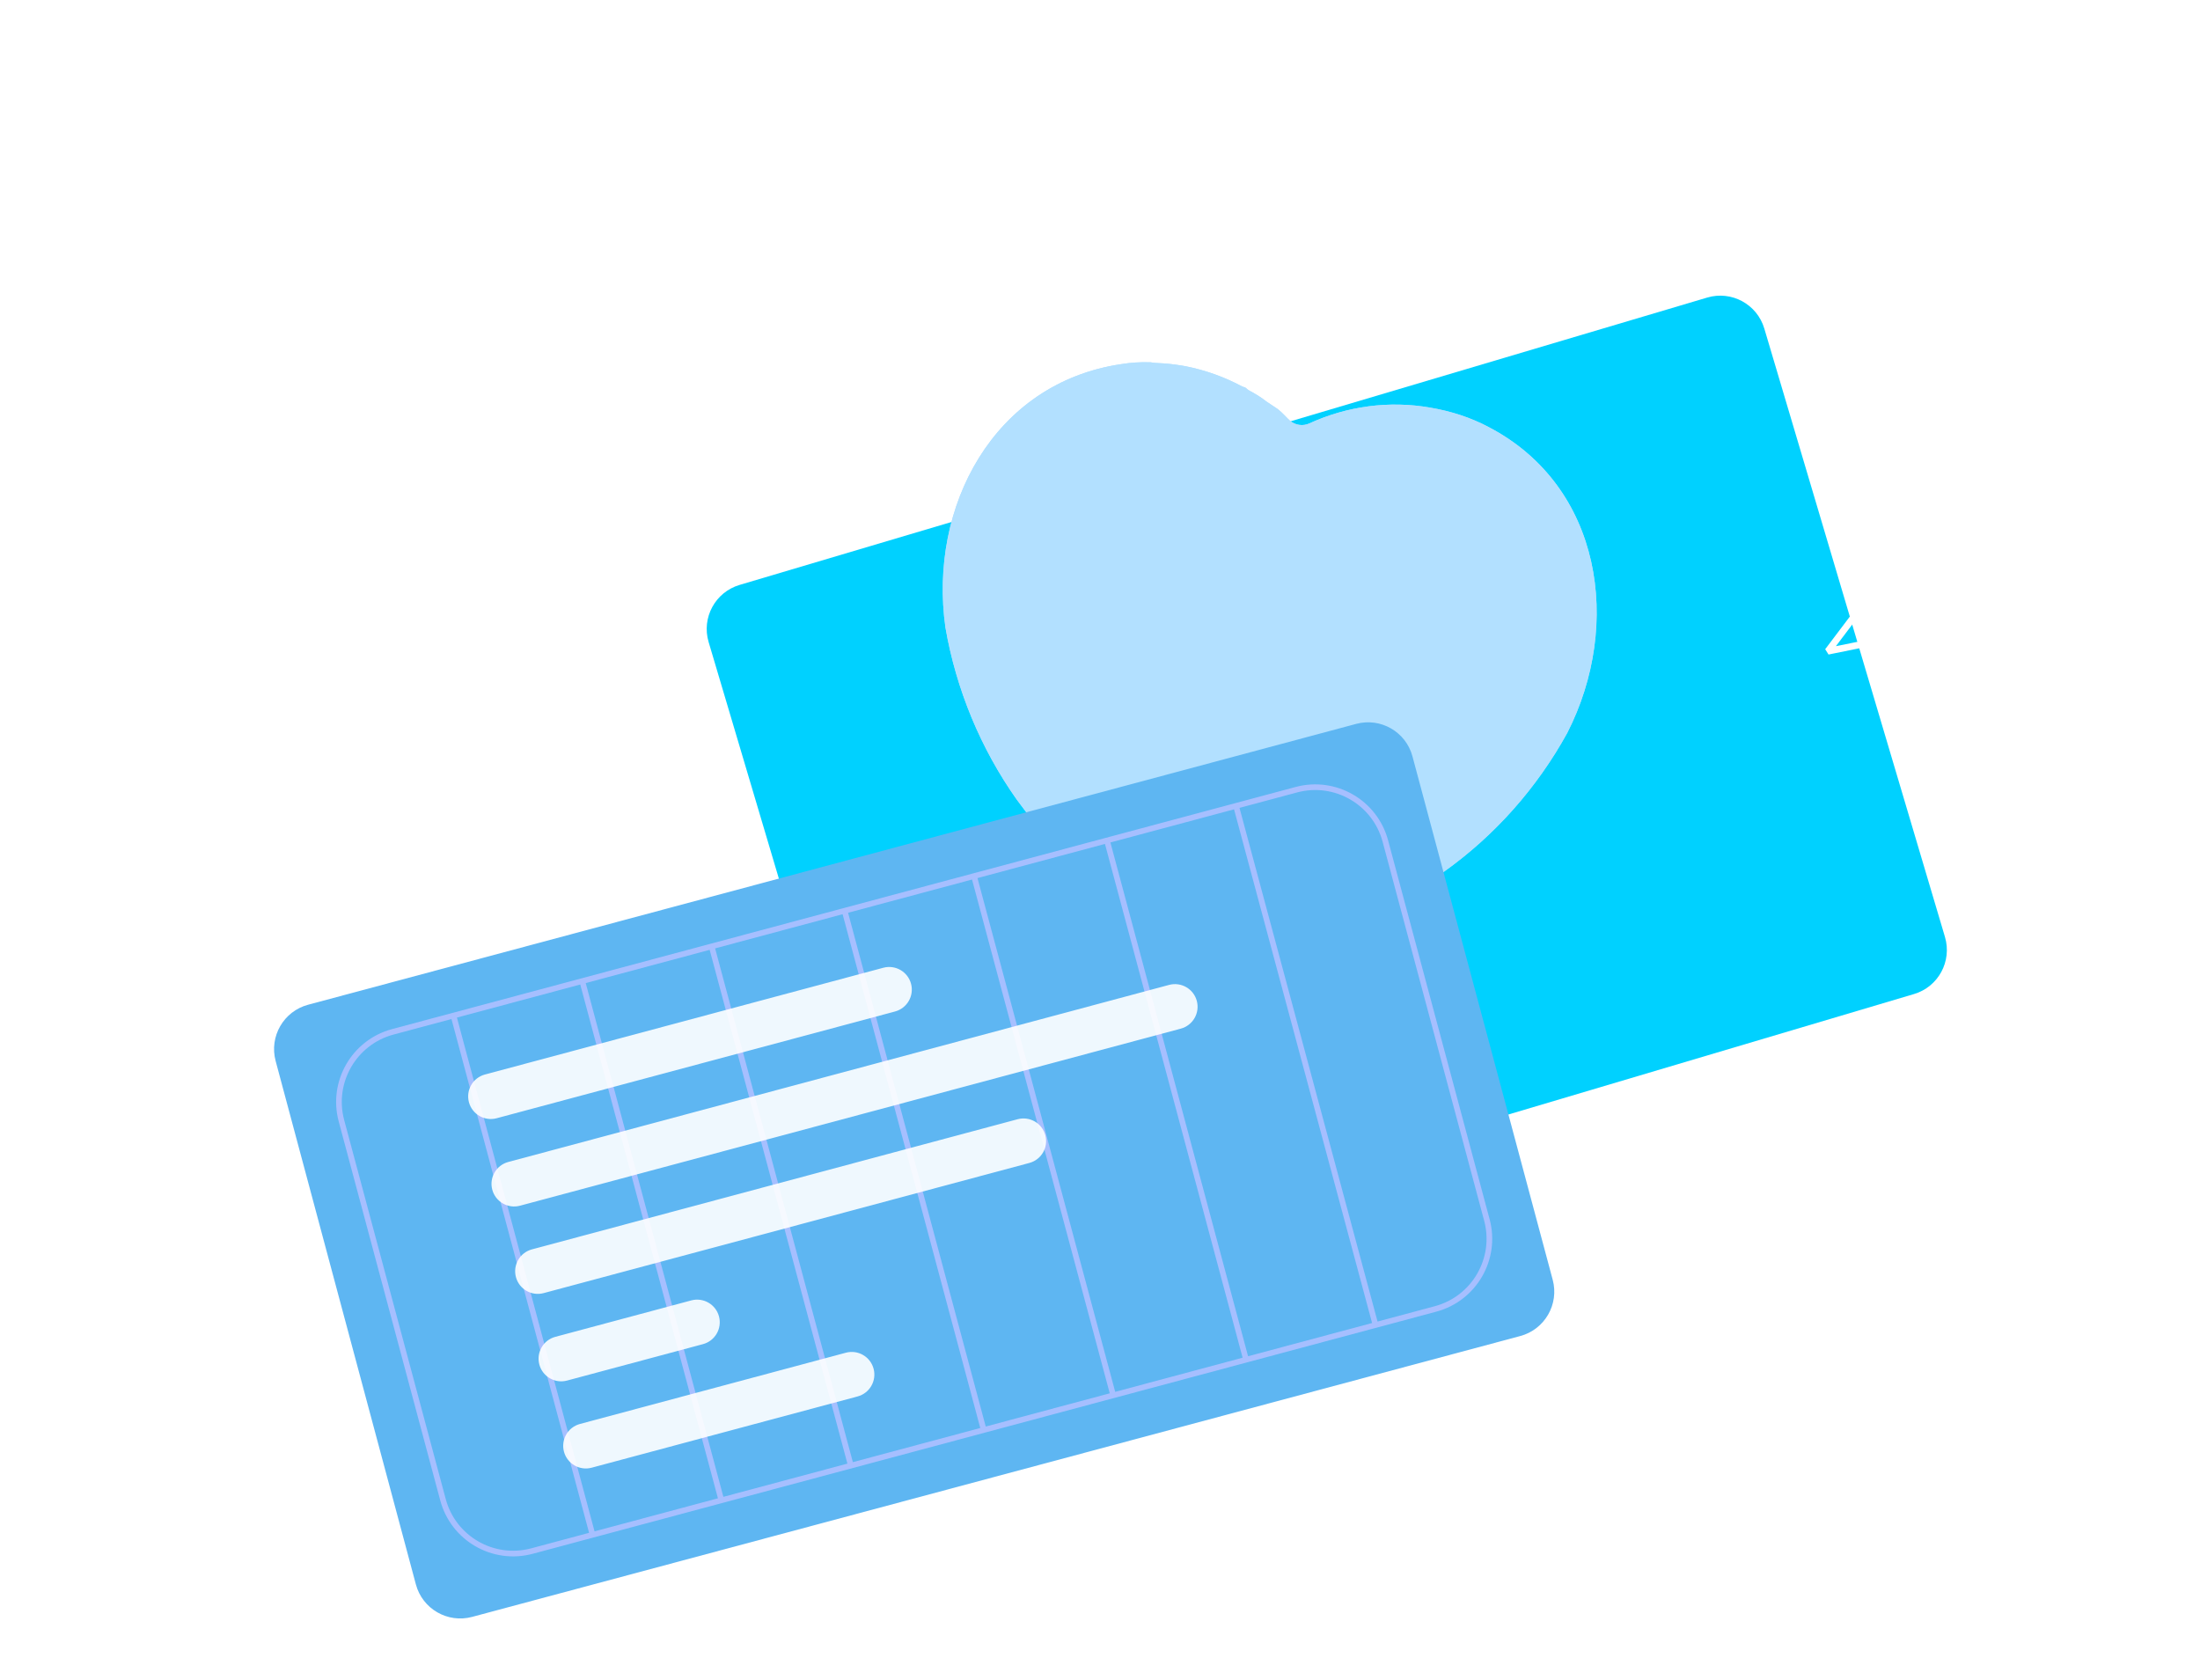 <svg width="702" height="536" viewBox="0 0 702 536" fill="none" xmlns="http://www.w3.org/2000/svg">
<g filter="url(#filter0_bi_1560_57)">
<path d="M226.113 204.853C223.81 197.095 228.231 188.939 235.988 186.636L544.753 94.947C552.511 92.643 560.667 97.064 562.97 104.821L620.62 298.959C622.924 306.716 618.503 314.872 610.745 317.176L301.98 408.865C294.223 411.169 286.067 406.747 283.763 398.99L226.113 204.853Z" fill="#00D1FF"/>
</g>
<g filter="url(#filter1_bi_1560_57)">
<path d="M475.115 136.319C469.285 133.199 462.94 131.18 456.43 130.078C443.32 127.761 429.876 129.566 417.766 135.116C415.774 136.029 413.345 135.694 411.67 134.281V134.281C410.744 133.477 409.147 131.625 407.739 130.538L404.115 128.12C402.39 126.752 400.542 125.633 398.575 124.59C398.244 124.415 397.962 124.161 397.685 123.91C397.636 123.865 397.584 123.82 397.529 123.775C397.348 123.627 397.125 123.54 396.894 123.501V123.501C396.724 123.472 396.559 123.415 396.406 123.333C390.727 120.292 384.701 118.133 378.32 116.854L377.185 116.661C374.641 116.231 372.08 115.953 369.476 115.847C368.768 115.818 368.063 115.754 367.365 115.636L367.175 115.603C364.011 115.482 360.804 115.682 357.637 116.207C317.006 122.288 296.208 161.754 301.684 200.254C305.127 220.038 312.899 238.771 324.369 255.032C341.195 277.835 360.283 298.686 381.421 317.336L381.529 317.431C382.937 318.671 384.921 319.019 386.666 318.33V318.33C412.7 307.56 437.464 294.133 460.656 278.211C476.931 266.649 490.443 251.412 500.104 233.847C517.752 199.261 511.103 155.149 475.115 136.319Z" fill="#B2E0FF"/>
<path d="M475.115 136.319C469.285 133.199 462.94 131.18 456.43 130.078C443.32 127.761 429.876 129.566 417.766 135.116C415.774 136.029 413.345 135.694 411.67 134.281V134.281C410.744 133.477 409.147 131.625 407.739 130.538L404.115 128.12C402.39 126.752 400.542 125.633 398.575 124.59C398.244 124.415 397.962 124.161 397.685 123.91C397.636 123.865 397.584 123.82 397.529 123.775C397.348 123.627 397.125 123.54 396.894 123.501V123.501C396.724 123.472 396.559 123.415 396.406 123.333C390.727 120.292 384.701 118.133 378.32 116.854L377.185 116.661C374.641 116.231 372.08 115.953 369.476 115.847C368.768 115.818 368.063 115.754 367.365 115.636L367.175 115.603C364.011 115.482 360.804 115.682 357.637 116.207C317.006 122.288 296.208 161.754 301.684 200.254C305.127 220.038 312.899 238.771 324.369 255.032C341.195 277.835 360.283 298.686 381.421 317.336L381.529 317.431C382.937 318.671 384.921 319.019 386.666 318.33V318.33C412.7 307.56 437.464 294.133 460.656 278.211C476.931 266.649 490.443 251.412 500.104 233.847C517.752 199.261 511.103 155.149 475.115 136.319Z" fill="#B2E0FF"/>
</g>
<g filter="url(#filter2_bi_1560_57)">
<path d="M87.953 338.53C85.859 330.713 90.498 322.679 98.314 320.585L432.757 230.971C440.574 228.876 448.608 233.515 450.703 241.332L495.456 408.352C497.55 416.169 492.912 424.203 485.095 426.297L150.652 515.911C142.835 518.006 134.801 513.367 132.706 505.551L87.953 338.53Z" fill="#5EB6F2"/>
</g>
<path fill-rule="evenodd" clip-rule="evenodd" d="M441.183 268.589L473.583 389.505C476.766 401.384 469.716 413.595 457.837 416.778L439.564 421.674L395.516 257.772L413.911 252.843C425.79 249.66 438 256.71 441.183 268.589ZM398.251 432.744L437.82 422.141L393.772 258.239L354.325 268.809L398.251 432.744ZM352.581 269.276L396.507 433.211L355.853 444.104L311.909 280.174L352.581 269.276ZM310.165 280.641L354.109 444.572L314.539 455.174L270.613 291.239L310.165 280.641ZM396.974 434.955L315.006 456.918L315.007 456.92L313.263 457.387L313.262 457.386L231.295 479.349L231.295 479.349L229.551 479.817L229.551 479.816L169.965 495.782C157.123 499.223 143.922 491.602 140.481 478.759L108.082 357.843C104.641 345.001 112.262 331.8 125.104 328.359L413.443 251.099C426.286 247.658 439.486 255.279 442.927 268.121L475.327 389.038C478.768 401.88 471.147 415.081 458.304 418.522L398.718 434.488L396.974 434.955ZM187.972 489.088L169.498 494.038C157.619 497.221 145.408 490.171 142.225 478.292L109.826 357.376C106.643 345.497 113.692 333.286 125.572 330.103L144.061 325.149L187.972 489.088ZM189.716 488.62L145.805 324.682L185.158 314.137L229.084 478.072L189.716 488.62ZM230.828 477.605L186.902 313.67L226.447 303.074L270.398 467.002L230.828 477.605ZM268.869 291.707L228.191 302.606L272.142 466.535L312.795 455.642L268.869 291.707Z" fill="#A6BFFF"/>
<g filter="url(#filter3_b_1560_57)">
<g filter="url(#filter4_bi_1560_57)">
<path d="M290.704 313.895C291.736 317.748 289.45 321.708 285.597 322.74L158.48 356.801C154.627 357.834 150.667 355.547 149.634 351.695V351.695C148.602 347.842 150.888 343.882 154.741 342.849L281.859 308.788C285.712 307.756 289.672 310.042 290.704 313.895V313.895Z" fill="white" fill-opacity="0.9"/>
</g>
</g>
<g filter="url(#filter5_b_1560_57)">
<g filter="url(#filter6_bi_1560_57)">
<path d="M381.891 319.366C382.923 323.219 380.637 327.179 376.784 328.211L165.924 384.711C162.072 385.743 158.112 383.457 157.079 379.604V379.604C156.047 375.751 158.333 371.791 162.186 370.759L373.045 314.259C376.898 313.227 380.858 315.513 381.891 319.366V319.366Z" fill="white" fill-opacity="0.9"/>
</g>
</g>
<g filter="url(#filter7_b_1560_57)">
<g filter="url(#filter8_bi_1560_57)">
<path d="M333.56 362.225C334.592 366.078 332.306 370.038 328.453 371.07L173.474 412.597C169.621 413.629 165.661 411.343 164.628 407.49V407.49C163.596 403.638 165.882 399.678 169.735 398.645L324.715 357.118C328.568 356.086 332.528 358.373 333.56 362.225V362.225Z" fill="white" fill-opacity="0.9"/>
</g>
</g>
<g filter="url(#filter9_b_1560_57)">
<g filter="url(#filter10_bi_1560_57)">
<path d="M229.422 420.036C230.454 423.888 228.168 427.849 224.315 428.881L180.944 440.502C177.092 441.534 173.132 439.248 172.099 435.395V435.395C171.067 431.543 173.353 427.582 177.206 426.55L220.577 414.929C224.429 413.897 228.389 416.183 229.422 420.036V420.036Z" fill="white" fill-opacity="0.9"/>
</g>
</g>
<g filter="url(#filter11_b_1560_57)">
<g filter="url(#filter12_bi_1560_57)">
<path d="M278.754 436.725C279.786 440.578 277.5 444.538 273.647 445.57L188.801 468.305C184.948 469.337 180.988 467.051 179.956 463.198V463.198C178.923 459.345 181.21 455.385 185.062 454.353L269.909 431.618C273.761 430.586 277.722 432.873 278.754 436.725V436.725Z" fill="white" fill-opacity="0.9"/>
</g>
</g>
<path d="M2.831 365.281L73.23 320.985L3.319 236.777L159.986 287.14L122.129 223.363" stroke="white" stroke-width="1.806" stroke-linejoin="bevel"/>
<path d="M59.275 426.053L71.432 353.211" stroke="white" stroke-width="1.806"/>
<path d="M557.147 0.987L579.263 97.265L701.05 51.831L583.258 207.792L669.589 190.306" stroke="white" stroke-width="2.144" stroke-linejoin="bevel"/>
<path d="M466.91 40.489L543.831 82.633" stroke="white" stroke-width="2.144"/>
<defs>
<filter id="filter0_bi_1560_57" x="223.55" y="92.382" width="399.634" height="319.046" filterUnits="userSpaceOnUse" color-interpolation-filters="sRGB">
<feFlood flood-opacity="0" result="BackgroundImageFix"/>
<feGaussianBlur in="BackgroundImageFix" stdDeviation="0.977"/>
<feComposite in2="SourceAlpha" operator="in" result="effect1_backgroundBlur_1560_57"/>
<feBlend mode="normal" in="SourceGraphic" in2="effect1_backgroundBlur_1560_57" result="shape"/>
<feColorMatrix in="SourceAlpha" type="matrix" values="0 0 0 0 0 0 0 0 0 0 0 0 0 0 0 0 0 0 127 0" result="hardAlpha"/>
<feOffset/>
<feGaussianBlur stdDeviation="2.442"/>
<feComposite in2="hardAlpha" operator="arithmetic" k2="-1" k3="1"/>
<feColorMatrix type="matrix" values="0 0 0 0 1 0 0 0 0 1 0 0 0 0 1 0 0 0 0.8 0"/>
<feBlend mode="normal" in2="shape" result="effect2_innerShadow_1560_57"/>
</filter>
<filter id="filter1_bi_1560_57" x="298.867" y="113.615" width="212.576" height="207.019" filterUnits="userSpaceOnUse" color-interpolation-filters="sRGB">
<feFlood flood-opacity="0" result="BackgroundImageFix"/>
<feGaussianBlur in="BackgroundImageFix" stdDeviation="0.977"/>
<feComposite in2="SourceAlpha" operator="in" result="effect1_backgroundBlur_1560_57"/>
<feBlend mode="normal" in="SourceGraphic" in2="effect1_backgroundBlur_1560_57" result="shape"/>
<feColorMatrix in="SourceAlpha" type="matrix" values="0 0 0 0 0 0 0 0 0 0 0 0 0 0 0 0 0 0 127 0" result="hardAlpha"/>
<feOffset/>
<feGaussianBlur stdDeviation="2.442"/>
<feComposite in2="hardAlpha" operator="arithmetic" k2="-1" k3="1"/>
<feColorMatrix type="matrix" values="0 0 0 0 1 0 0 0 0 1 0 0 0 0 1 0 0 0 0.8 0"/>
<feBlend mode="normal" in2="shape" result="effect2_innerShadow_1560_57"/>
</filter>
<filter id="filter2_bi_1560_57" x="85.497" y="228.515" width="412.415" height="289.853" filterUnits="userSpaceOnUse" color-interpolation-filters="sRGB">
<feFlood flood-opacity="0" result="BackgroundImageFix"/>
<feGaussianBlur in="BackgroundImageFix" stdDeviation="0.977"/>
<feComposite in2="SourceAlpha" operator="in" result="effect1_backgroundBlur_1560_57"/>
<feBlend mode="normal" in="SourceGraphic" in2="effect1_backgroundBlur_1560_57" result="shape"/>
<feColorMatrix in="SourceAlpha" type="matrix" values="0 0 0 0 0 0 0 0 0 0 0 0 0 0 0 0 0 0 127 0" result="hardAlpha"/>
<feOffset/>
<feGaussianBlur stdDeviation="2.442"/>
<feComposite in2="hardAlpha" operator="arithmetic" k2="-1" k3="1"/>
<feColorMatrix type="matrix" values="0 0 0 0 1 0 0 0 0 1 0 0 0 0 1 0 0 0 0.8 0"/>
<feBlend mode="normal" in2="shape" result="effect2_innerShadow_1560_57"/>
</filter>
<filter id="filter3_b_1560_57" x="142.165" y="301.319" width="156.009" height="62.952" filterUnits="userSpaceOnUse" color-interpolation-filters="sRGB">
<feFlood flood-opacity="0" result="BackgroundImageFix"/>
<feGaussianBlur in="BackgroundImageFix" stdDeviation="3.611"/>
<feComposite in2="SourceAlpha" operator="in" result="effect1_backgroundBlur_1560_57"/>
<feBlend mode="normal" in="SourceGraphic" in2="effect1_backgroundBlur_1560_57" result="shape"/>
</filter>
<filter id="filter4_bi_1560_57" x="145.776" y="304.93" width="148.787" height="55.73" filterUnits="userSpaceOnUse" color-interpolation-filters="sRGB">
<feFlood flood-opacity="0" result="BackgroundImageFix"/>
<feGaussianBlur in="BackgroundImageFix" stdDeviation="1.806"/>
<feComposite in2="SourceAlpha" operator="in" result="effect1_backgroundBlur_1560_57"/>
<feBlend mode="normal" in="SourceGraphic" in2="effect1_backgroundBlur_1560_57" result="shape"/>
<feColorMatrix in="SourceAlpha" type="matrix" values="0 0 0 0 0 0 0 0 0 0 0 0 0 0 0 0 0 0 127 0" result="hardAlpha"/>
<feOffset/>
<feGaussianBlur stdDeviation="2.407"/>
<feComposite in2="hardAlpha" operator="arithmetic" k2="-1" k3="1"/>
<feColorMatrix type="matrix" values="0 0 0 0 1 0 0 0 0 1 0 0 0 0 1 0 0 0 0.8 0"/>
<feBlend mode="normal" in2="shape" result="effect2_innerShadow_1560_57"/>
</filter>
<filter id="filter5_b_1560_57" x="149.61" y="306.79" width="239.751" height="85.391" filterUnits="userSpaceOnUse" color-interpolation-filters="sRGB">
<feFlood flood-opacity="0" result="BackgroundImageFix"/>
<feGaussianBlur in="BackgroundImageFix" stdDeviation="3.611"/>
<feComposite in2="SourceAlpha" operator="in" result="effect1_backgroundBlur_1560_57"/>
<feBlend mode="normal" in="SourceGraphic" in2="effect1_backgroundBlur_1560_57" result="shape"/>
</filter>
<filter id="filter6_bi_1560_57" x="153.221" y="310.401" width="232.529" height="78.169" filterUnits="userSpaceOnUse" color-interpolation-filters="sRGB">
<feFlood flood-opacity="0" result="BackgroundImageFix"/>
<feGaussianBlur in="BackgroundImageFix" stdDeviation="1.806"/>
<feComposite in2="SourceAlpha" operator="in" result="effect1_backgroundBlur_1560_57"/>
<feBlend mode="normal" in="SourceGraphic" in2="effect1_backgroundBlur_1560_57" result="shape"/>
<feColorMatrix in="SourceAlpha" type="matrix" values="0 0 0 0 0 0 0 0 0 0 0 0 0 0 0 0 0 0 127 0" result="hardAlpha"/>
<feOffset/>
<feGaussianBlur stdDeviation="2.407"/>
<feComposite in2="hardAlpha" operator="arithmetic" k2="-1" k3="1"/>
<feColorMatrix type="matrix" values="0 0 0 0 1 0 0 0 0 1 0 0 0 0 1 0 0 0 0.8 0"/>
<feBlend mode="normal" in2="shape" result="effect2_innerShadow_1560_57"/>
</filter>
<filter id="filter7_b_1560_57" x="157.158" y="349.649" width="183.872" height="70.419" filterUnits="userSpaceOnUse" color-interpolation-filters="sRGB">
<feFlood flood-opacity="0" result="BackgroundImageFix"/>
<feGaussianBlur in="BackgroundImageFix" stdDeviation="3.611"/>
<feComposite in2="SourceAlpha" operator="in" result="effect1_backgroundBlur_1560_57"/>
<feBlend mode="normal" in="SourceGraphic" in2="effect1_backgroundBlur_1560_57" result="shape"/>
</filter>
<filter id="filter8_bi_1560_57" x="160.769" y="353.26" width="176.65" height="63.197" filterUnits="userSpaceOnUse" color-interpolation-filters="sRGB">
<feFlood flood-opacity="0" result="BackgroundImageFix"/>
<feGaussianBlur in="BackgroundImageFix" stdDeviation="1.806"/>
<feComposite in2="SourceAlpha" operator="in" result="effect1_backgroundBlur_1560_57"/>
<feBlend mode="normal" in="SourceGraphic" in2="effect1_backgroundBlur_1560_57" result="shape"/>
<feColorMatrix in="SourceAlpha" type="matrix" values="0 0 0 0 0 0 0 0 0 0 0 0 0 0 0 0 0 0 127 0" result="hardAlpha"/>
<feOffset/>
<feGaussianBlur stdDeviation="2.407"/>
<feComposite in2="hardAlpha" operator="arithmetic" k2="-1" k3="1"/>
<feColorMatrix type="matrix" values="0 0 0 0 1 0 0 0 0 1 0 0 0 0 1 0 0 0 0.8 0"/>
<feBlend mode="normal" in2="shape" result="effect2_innerShadow_1560_57"/>
</filter>
<filter id="filter9_b_1560_57" x="164.63" y="407.46" width="72.262" height="40.512" filterUnits="userSpaceOnUse" color-interpolation-filters="sRGB">
<feFlood flood-opacity="0" result="BackgroundImageFix"/>
<feGaussianBlur in="BackgroundImageFix" stdDeviation="3.611"/>
<feComposite in2="SourceAlpha" operator="in" result="effect1_backgroundBlur_1560_57"/>
<feBlend mode="normal" in="SourceGraphic" in2="effect1_backgroundBlur_1560_57" result="shape"/>
</filter>
<filter id="filter10_bi_1560_57" x="168.241" y="411.071" width="65.04" height="33.29" filterUnits="userSpaceOnUse" color-interpolation-filters="sRGB">
<feFlood flood-opacity="0" result="BackgroundImageFix"/>
<feGaussianBlur in="BackgroundImageFix" stdDeviation="1.806"/>
<feComposite in2="SourceAlpha" operator="in" result="effect1_backgroundBlur_1560_57"/>
<feBlend mode="normal" in="SourceGraphic" in2="effect1_backgroundBlur_1560_57" result="shape"/>
<feColorMatrix in="SourceAlpha" type="matrix" values="0 0 0 0 0 0 0 0 0 0 0 0 0 0 0 0 0 0 127 0" result="hardAlpha"/>
<feOffset/>
<feGaussianBlur stdDeviation="2.407"/>
<feComposite in2="hardAlpha" operator="arithmetic" k2="-1" k3="1"/>
<feColorMatrix type="matrix" values="0 0 0 0 1 0 0 0 0 1 0 0 0 0 1 0 0 0 0.8 0"/>
<feBlend mode="normal" in2="shape" result="effect2_innerShadow_1560_57"/>
</filter>
<filter id="filter11_b_1560_57" x="172.485" y="424.149" width="113.738" height="51.626" filterUnits="userSpaceOnUse" color-interpolation-filters="sRGB">
<feFlood flood-opacity="0" result="BackgroundImageFix"/>
<feGaussianBlur in="BackgroundImageFix" stdDeviation="3.611"/>
<feComposite in2="SourceAlpha" operator="in" result="effect1_backgroundBlur_1560_57"/>
<feBlend mode="normal" in="SourceGraphic" in2="effect1_backgroundBlur_1560_57" result="shape"/>
</filter>
<filter id="filter12_bi_1560_57" x="176.097" y="427.76" width="106.516" height="44.404" filterUnits="userSpaceOnUse" color-interpolation-filters="sRGB">
<feFlood flood-opacity="0" result="BackgroundImageFix"/>
<feGaussianBlur in="BackgroundImageFix" stdDeviation="1.806"/>
<feComposite in2="SourceAlpha" operator="in" result="effect1_backgroundBlur_1560_57"/>
<feBlend mode="normal" in="SourceGraphic" in2="effect1_backgroundBlur_1560_57" result="shape"/>
<feColorMatrix in="SourceAlpha" type="matrix" values="0 0 0 0 0 0 0 0 0 0 0 0 0 0 0 0 0 0 127 0" result="hardAlpha"/>
<feOffset/>
<feGaussianBlur stdDeviation="2.407"/>
<feComposite in2="hardAlpha" operator="arithmetic" k2="-1" k3="1"/>
<feColorMatrix type="matrix" values="0 0 0 0 1 0 0 0 0 1 0 0 0 0 1 0 0 0 0.8 0"/>
<feBlend mode="normal" in2="shape" result="effect2_innerShadow_1560_57"/>
</filter>
</defs>
</svg>
